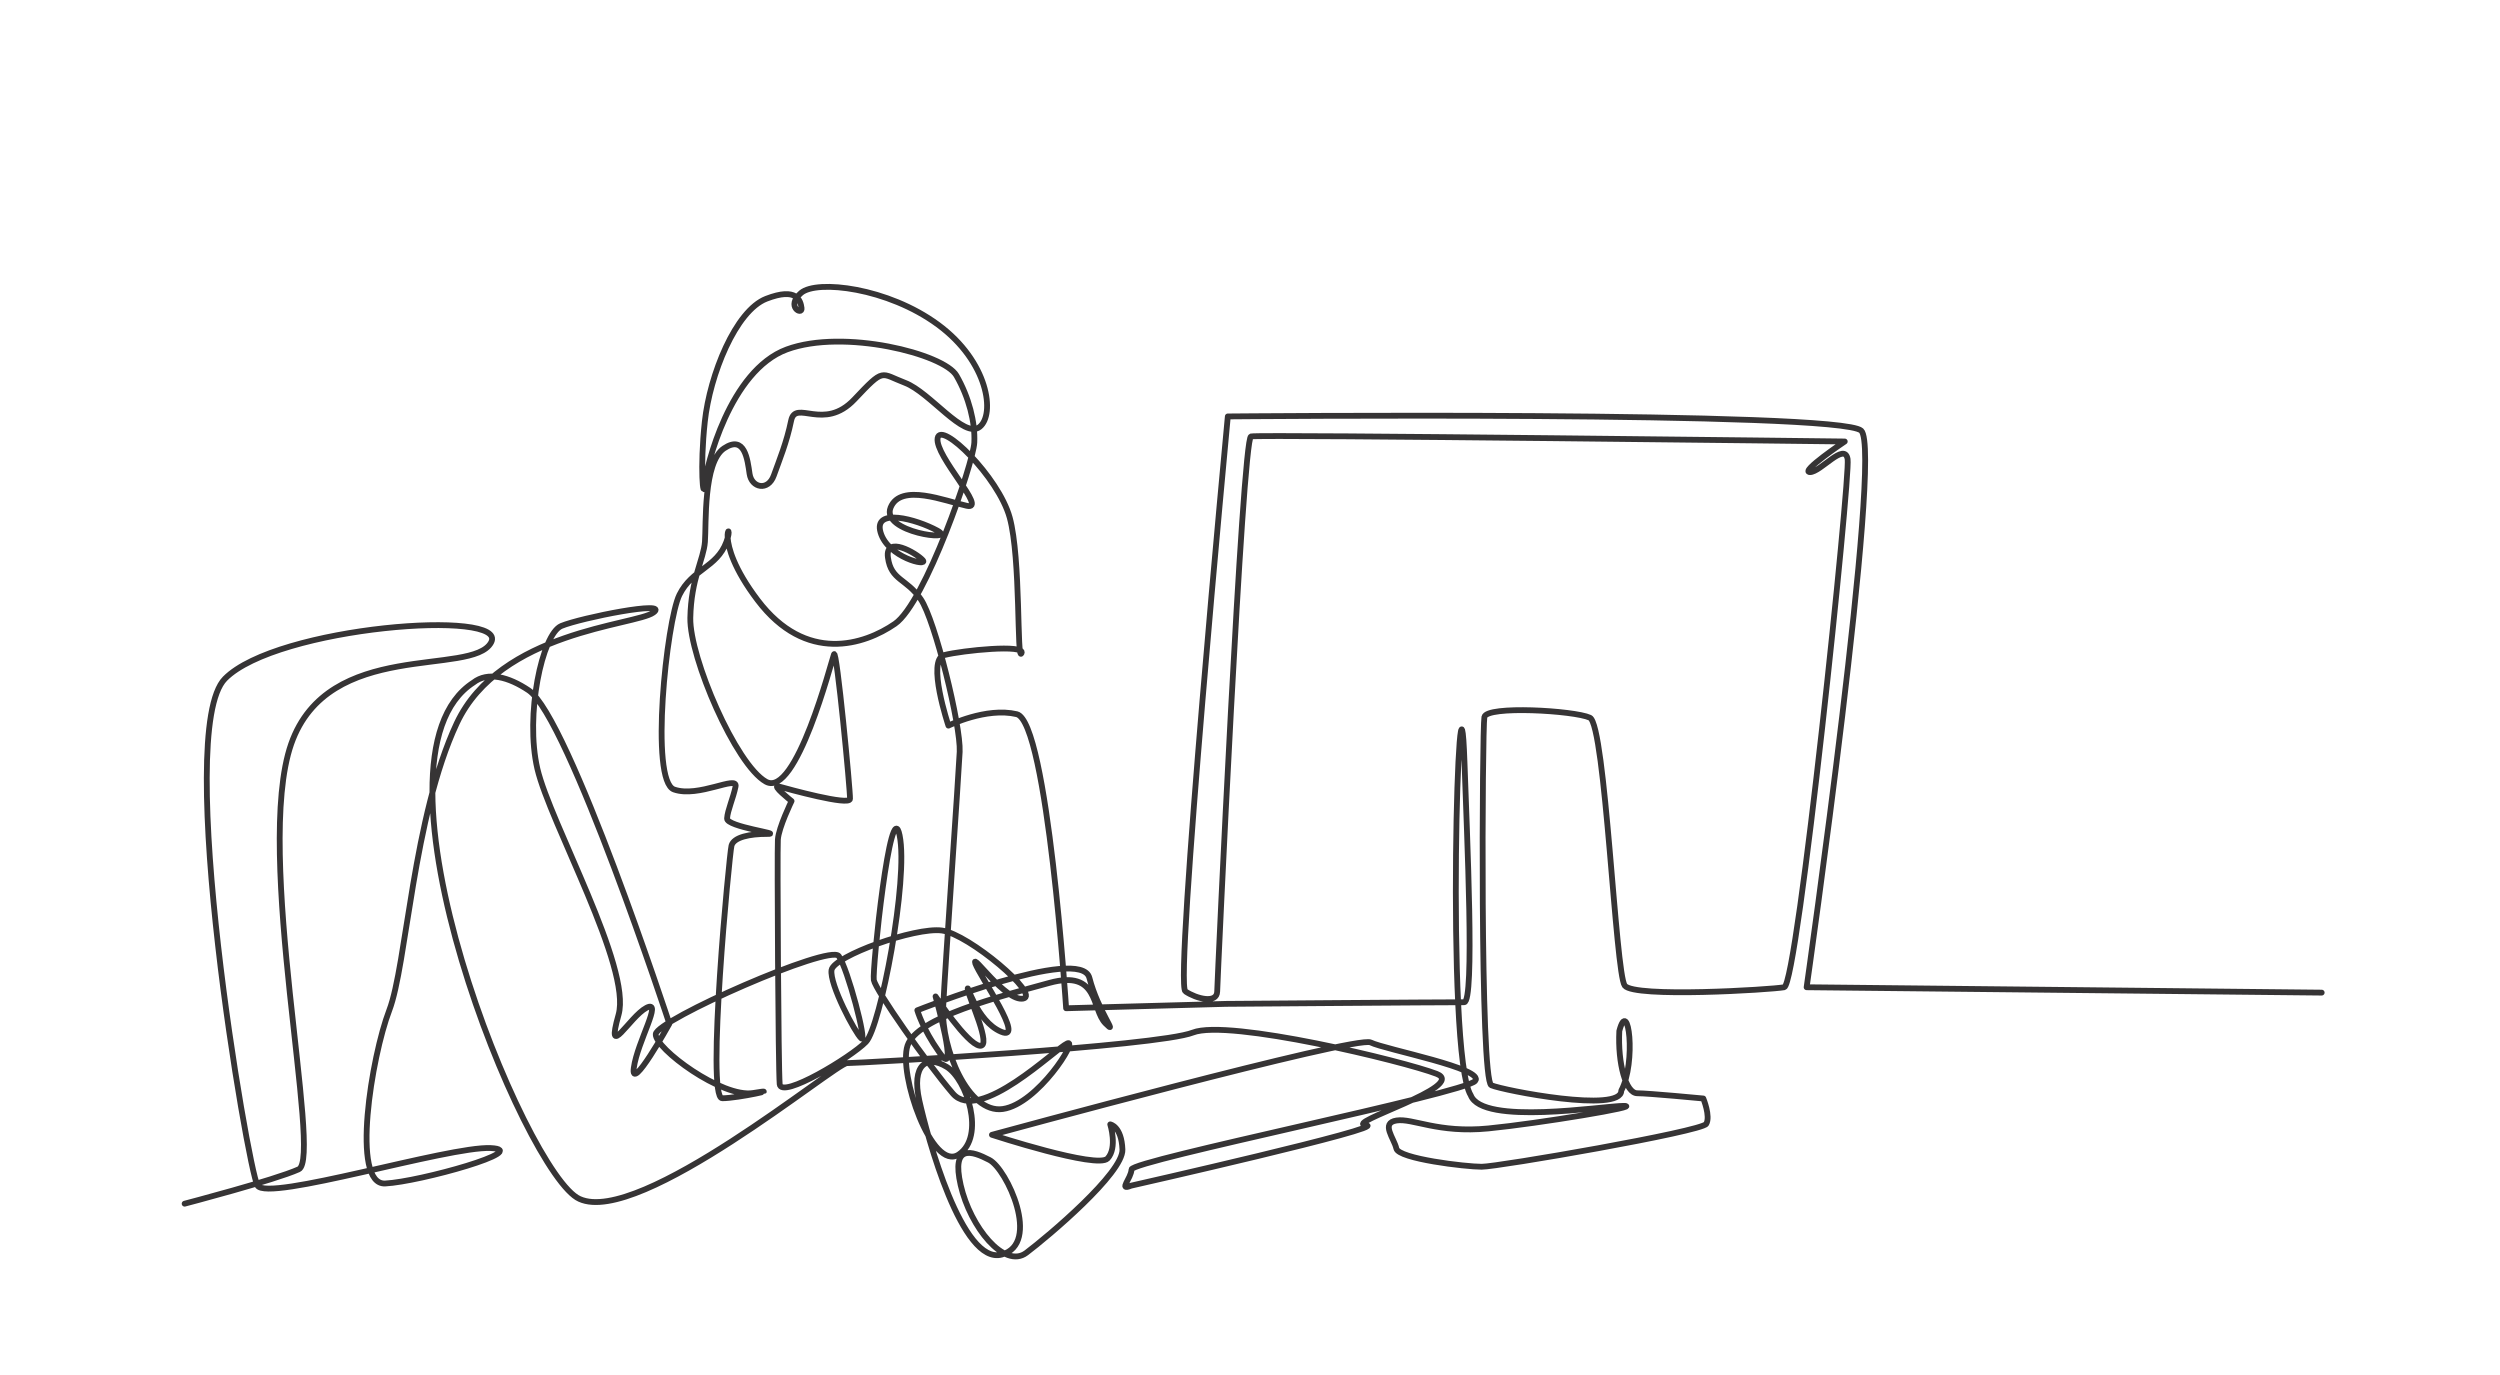 <?xml version="1.0" encoding="UTF-8"?><svg id="_レイヤー_2" xmlns="http://www.w3.org/2000/svg" width="400" height="220" viewBox="0 0 400 220"><defs><style>.cls-1{fill:#fff;}.cls-2{fill:none;fill-rule:evenodd;stroke:#363435;stroke-linecap:round;stroke-linejoin:round;stroke-width:.93px;}</style></defs><g id="Layer_1"><g><rect class="cls-1" width="400" height="220"/><path class="cls-2" d="M371.47,158.82c-1.08,0-82.41-.86-82.41-.86,0,0,12.26-85.87,8.73-89.06-3.52-3.18-101.34-2.27-101.34-2.27,0,0-8.57,90.79-6.79,91.99,1.79,1.2,5.04,2.01,5.09,.02,.04-1.99,4.04-88.46,5.41-88.81,1.37-.34,95,.81,95,.81,0,0-7.27,4.88-5.57,4.9,1.7,.01,5.57-4.9,6.03-2.07,.46,2.83-8,84.1-10.15,84.49-2.15,.39-24.03,1.73-25.51-.26-1.48-1.99-3.11-41.73-5.58-42.87-2.48-1.14-16.54-1.98-16.88-.1-.34,1.88-.71,58.09,1.11,58.91,1.83,.81,20.86,4.52,20.79,.87,2.42-4.52,1.15-15.15-.31-9.55-.26,5.21,1.04,9.95,2.86,9.96,1.82,0,10.58,.84,10.58,.84,0,0,1.17,2.84,.47,4.06-.7,1.22-33.35,6.87-35.93,6.86-2.57,0-13.29-1.27-13.65-2.91-.36-1.64-2.55-4.09,.02-4.49,2.57-.4,6.64,2.06,14.7,1.27,8.05-.79,24.94-3.6,21.66-3.61-3.28,0-22.63,3.19-24.48-1.7-4.11-6.47-1.85-78.44-1-53.2,.39,11.62,1.65,38.34-.05,38.32-3.62-.01-38.11,.26-38.11,.26l-25.58,.7s-2.98-45.89-7.9-47.05c-4.91-1.16-10.93,1.83-10.93,1.83,0,0-3.53-10.56-.67-11.29,2.86-.73,13.12-1.78,12.36-.29-.77,1.49-.08-15.15-1.89-21.72-1.8-6.52-11.05-15.54-11.53-12.7-.49,2.86,8.11,11.58,4.67,10.83-3.44-.75-10.58-3.7-12.19,.27-1.62,3.99,10.86,5.54,7.47,3.69-3.39-1.84-10.25-3.71-9.08,.3,1.17,4.03,7.74,5.54,6.75,4.43-.99-1.11-6.07-4.06-5.57-.41,.5,3.68,2.97,3.33,5.25,6.66,2.29,3.35,6.42,20.23,6.23,24.41-.2,4.2-2.35,34.59-2.65,40.97-.3,6.43,3.99,17,9.56,16.19,5.56-.8,12.17-11.3,10.31-10.5-1.86,.8-14.11,12.94-18.31,8.03-4.18-4.88-12.37-16.56-12.65-18.16-.28-1.59,2.71-30.1,4.13-23.15,1.44,7.01-3.06,30.64-5.39,33.05-2.34,2.41-13.58,9.21-13.8,6.76-.22-2.44-.41-37.19-.29-39.13,.12-1.94,2.19-6.17,2.19-6.17,0,0-3.41-2.71-2-2.32,1.41,.39,11.29,3.14,11.35,1.98,.07-1.15-2.14-24.26-2.56-23.14-.42,1.12-6.05,23.09-10.89,20.38-4.83-2.71-12.22-19.86-12.1-26.2,.12-6.29,2.13-9.36,2.34-12.18,.21-2.81-.28-12.71,3.05-14.95,3.32-2.23,3.76,1.79,4.09,4.06,.33,2.28,2.97,2.81,3.88,.28,.9-2.52,2.05-5.27,2.77-8.77,.71-3.48,5.21,1.79,10.12-3.4,4.87-5.16,4.1-4.18,8.1-2.66,4.01,1.52,9.43,9.04,11.94,7.06,2.5-1.97,1.44-10.4-6.65-16.36-8.03-5.92-19.4-7.24-21.92-5.08-2.53,2.17,.24,3.66,.08,2.44-.16-1.22-.73-3.41-5.64-1.51-4.92,1.91-9.04,12.2-9.84,19.66-.81,7.53-.23,12.85-.02,10.06,.21-2.78,4.01-18.24,13.14-21.61,9.09-3.36,25.16,.71,27.14,4.18,2,3.48,3.01,7.47,2.86,10.72-.15,3.26-7.84,25.66-12.7,29-4.88,3.36-14.22,6.44-21.96-3.78-7.65-10.1-3.49-13.39-5.01-9.31-1.52,4.1-5.48,4.33-7.51,8.45-2.05,4.14-4.78,29.79-.86,31.15,3.92,1.37,10.22-2.36,9.84-.48-.38,1.88-1.27,3.77-1.36,5.12-.09,1.35,9.16,2.49,6.39,2.47-2.77-.01-5.33,.52-5.68,1.87-.35,1.36-4.08,40.41-1.49,40.42,2.59,0,9.94-1.68,4.97-.84-4.97,.84-15.77-7.16-15.6-9.42,.17-2.26,27.87-14.44,29.28-12.49,1.42,1.95,4.59,14.02,3.61,13.17-.98-.85-5.14-8.72-4.76-10.95,.38-2.22,13.36-6.88,17.65-6.31,4.29,.57,15.85,10.34,13.02,10.89-2.83,.55-8.34-7.55-7.67-5.61,.68,1.95,8.16,12.63,4.13,10.92-4.02-1.7-5.53-8.14-5.33-6.75,.19,1.4,3.95,9.28,1.9,8.99-2.04-.29-7.06-7.89-7.06-7.89,0,0,3.74,13.26,.84,9.28-.1-.14-.2-.28-.3-.42-2.65-3.76-3.46-6.64-3.46-6.64,0,0,26.18-10.48,27.53-5.2,1.36,5.31,4.8,9.53,2.57,7.28-2.23-2.25-1-8.66-8.96-6.47-7.99,2.2-21.19,5.52-22.7,10.02-1.52,4.53,3.91,20.31,8.2,17.43,4.27-2.87,1.31-12.02-1.94-14.01-3.25-1.99-5.65-.3-4.38,5.39,1.27,5.73,6.83,26.39,13.19,24.64,6.34-1.75,.82-13.69-1.98-15.14-2.79-1.45-6.11-2.61-4.59,4.04,1.53,6.7,7,13.46,10.5,10.82,3.49-2.63,15.53-12.78,15.38-16.53-.15-3.73-1.95-4.02-1.95-4.02,0,0,1.18,3.73-.43,5.46-1.61,1.73-18.5-3.79-18.5-3.79,0,0,58.3-15.92,60.59-14.78,2.29,1.14,18.49,4.2,16.71,6.18-1.78,1.98-54.93,12.7-54.97,14.14-.04,1.44-2.18,3.47-.08,2.6,0,0,41.46-9.39,37.61-9.68-3.85-.3,16.41-6.21,11.3-8.21-5.11-1.99-33.35-8.84-39.01-6.61-5.68,2.23-53.54,4.9-55.34,4.89-1.8,0-33.18,26.14-42.8,21.73-8.6-3.8-35.96-70.44-16.96-82.63,2.28-1.78,5.61-.91,8.84,1.26,6.37,4.28,22.5,53.33,22.5,53.33,0,0-6.28,11.33-5.69,7.06,.59-4.25,4.7-11,2.02-9.6-2.68,1.4-6.61,8.74-4.46,1.11,2.13-7.56-10.97-30.72-12.99-39.36-1.99-8.56,.75-21.56,3.84-22.85,3.09-1.29,17.59-4.19,14.71-2.13-2.89,2.06-24.54,2.96-31.44,17.69-7.03,15.01-8.02,38.67-10.81,45.95-2.82,7.35-6.19,27.97-.65,27.7,5.53-.28,23.64-5.36,16.87-5.67-6.76-.31-35.75,8.64-37.3,6-1.54-2.62-13.53-72.65-5.2-81.1,8.24-8.36,45.56-11.24,42.57-5.78-3.02,5.5-26.07-.69-31.98,16.22-6.04,17.29,5.06,66.33,1.2,68.06-3.87,1.74-18.25,5.5-18.25,5.5"/></g></g></svg>